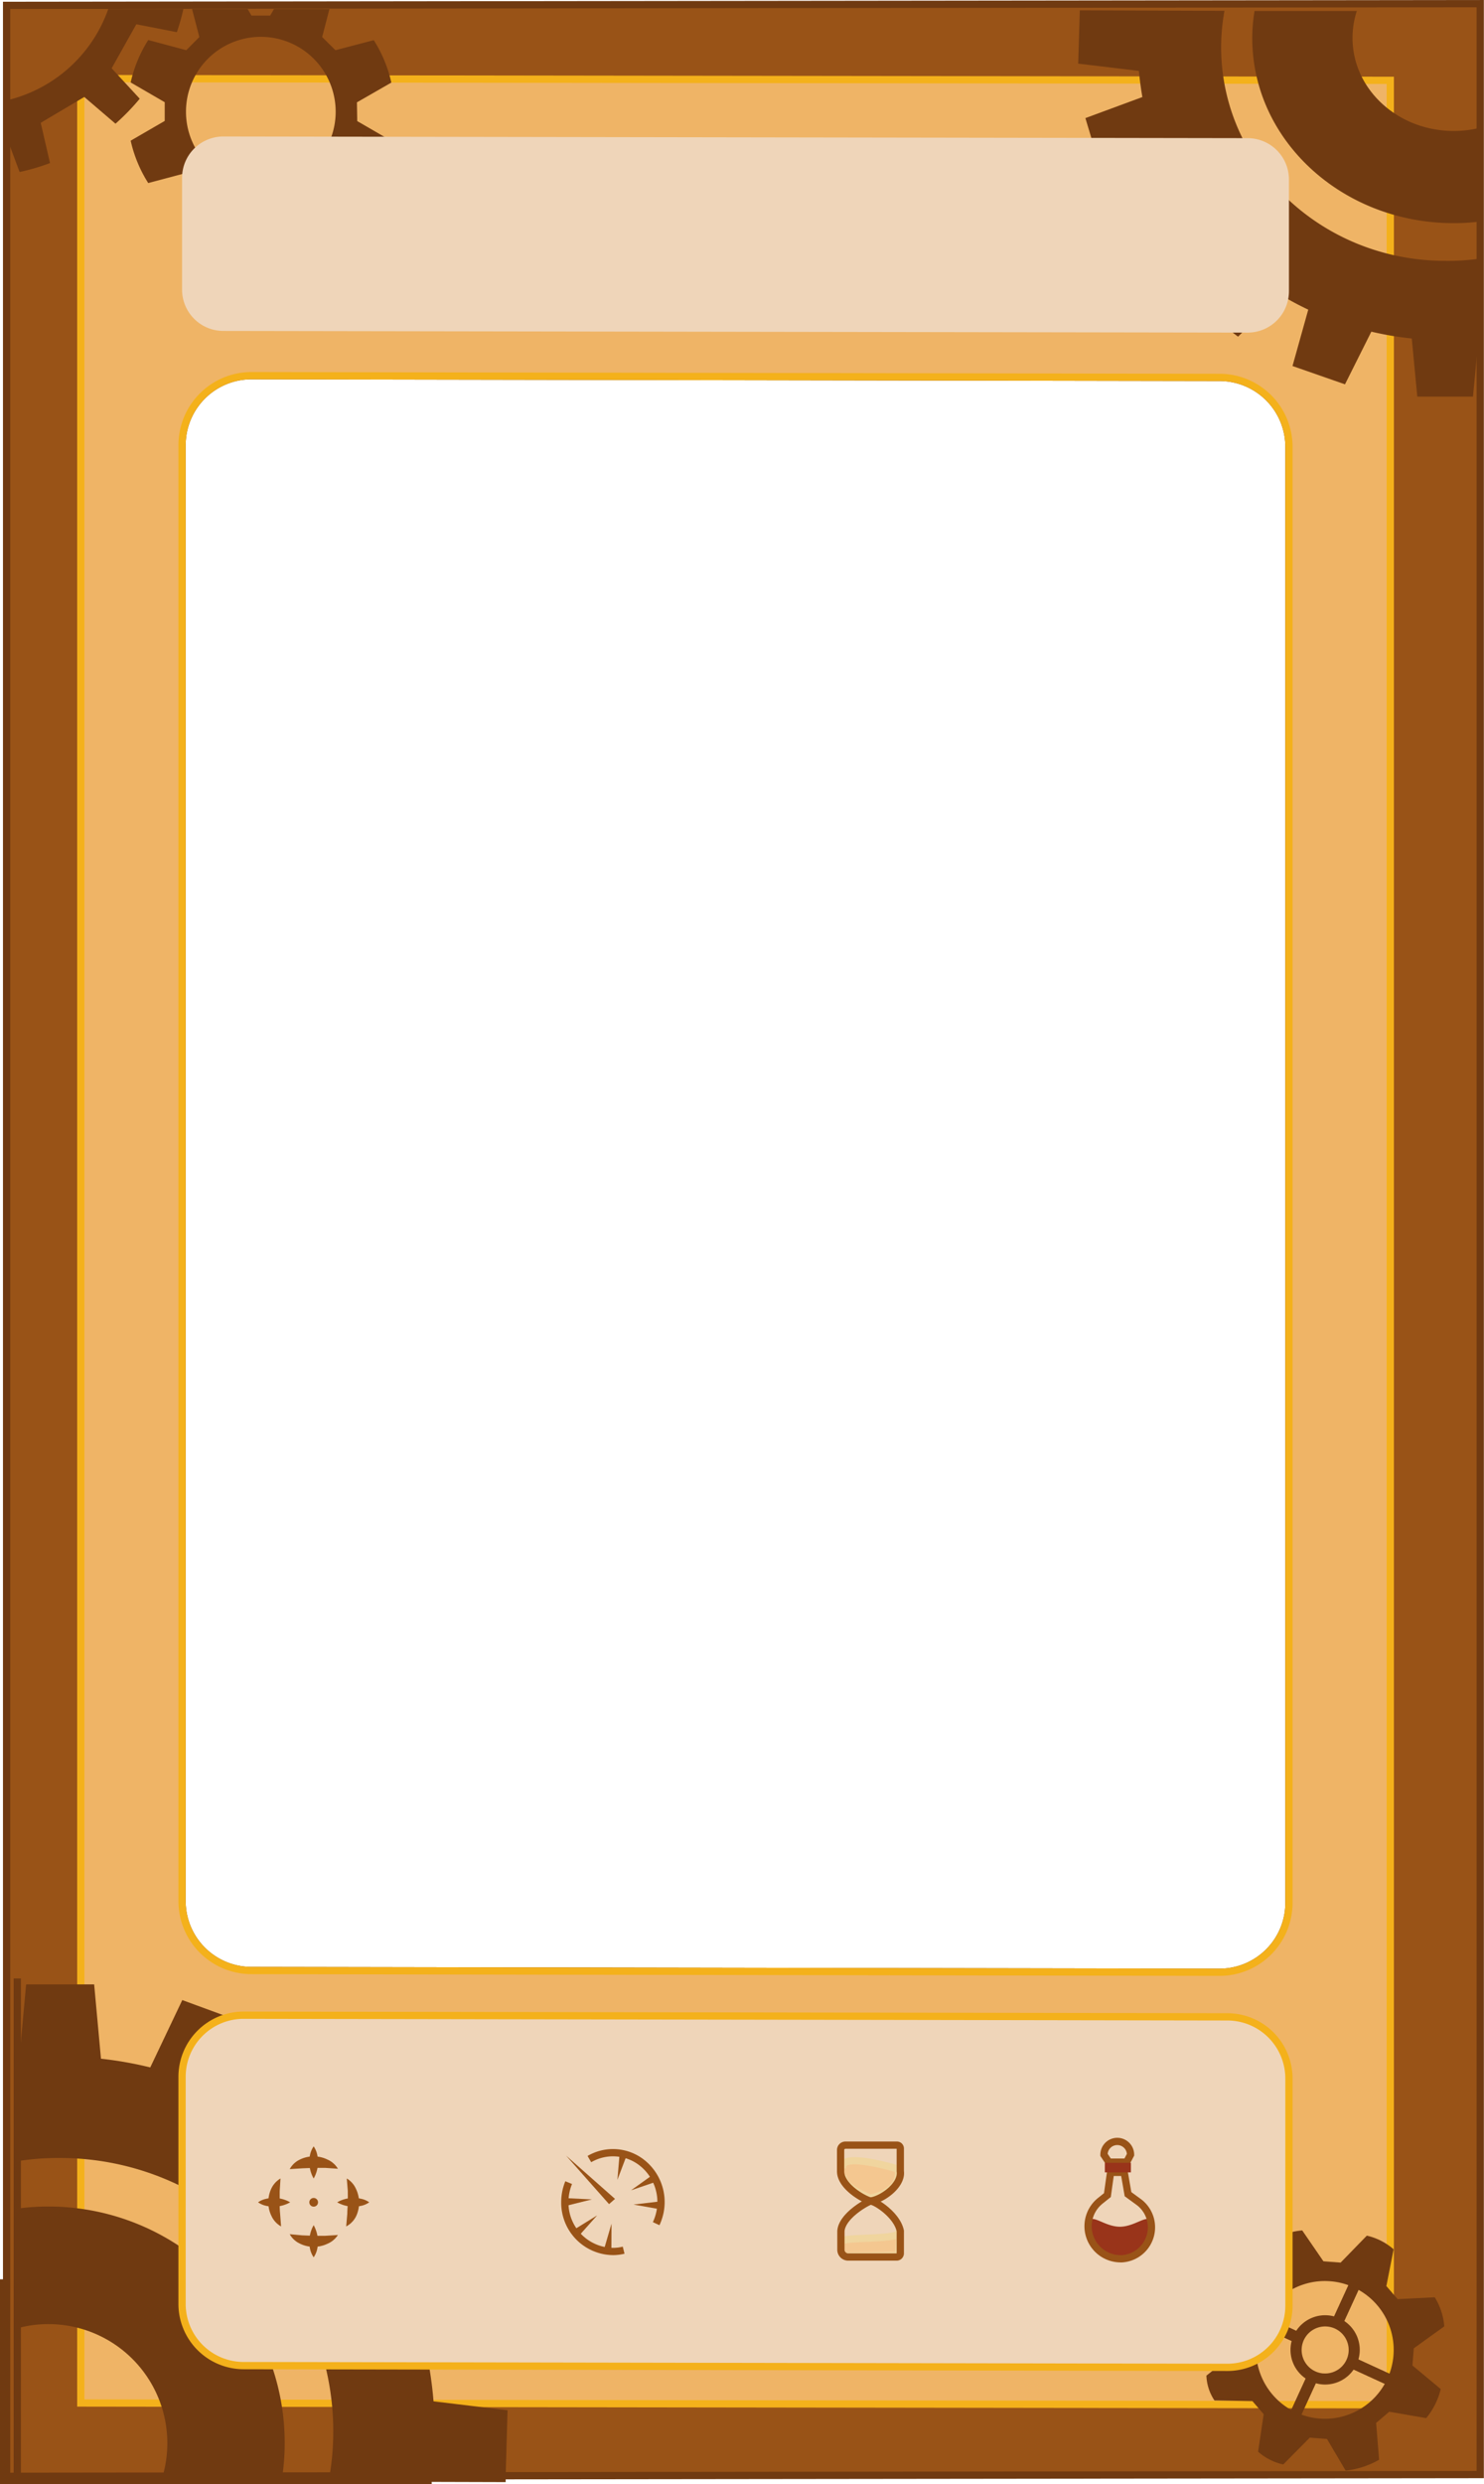 <svg xmlns="http://www.w3.org/2000/svg" viewBox="0 0 204.43 341.98"><defs><style>.cls-1,.cls-8{fill:#995317;}.cls-1,.cls-4{stroke:#703a11;}.cls-1,.cls-11,.cls-2,.cls-4,.cls-6,.cls-7,.cls-9{stroke-miterlimit:10;}.cls-2{fill:#efb466;}.cls-2,.cls-6{stroke:#f4b11b;}.cls-3{fill:#703a11;}.cls-11,.cls-4,.cls-7{fill:none;}.cls-5,.cls-6{fill:#efd5b9;}.cls-7{stroke:#995317;}.cls-9{fill:#f4c790;stroke:#f0d59e;}.cls-10{fill:#99341a;}.cls-11{stroke:#99341a;}</style></defs><g id="Capa_3" data-name="Capa 3"><path class="cls-1" d="M-1-.17V340l203-.24V-.41ZM175.65,261.05a9.56,9.56,0,0,1-9.56,9.56l-133.35-.24a9.56,9.56,0,0,1-9.57-9.56V60.37a9.56,9.56,0,0,1,9.57-9.56l133.35.24a9.56,9.56,0,0,1,9.56,9.56Z" transform="translate(1.91 0.91)"/><path class="cls-2" d="M9.22,9.91v320l180.39.24v-320ZM175.65,261.05a9.56,9.56,0,0,1-9.56,9.56l-133.35-.24a9.56,9.56,0,0,1-9.57-9.56V60.37a9.56,9.56,0,0,1,9.57-9.56l133.35.24a9.56,9.56,0,0,1,9.56,9.56Z" transform="translate(1.91 0.91)"/><path class="cls-3" d="M197.17,35c-17,0-30.86-13.17-30.86-29.42a27.73,27.73,0,0,1,.46-5L146.84.51l-.22,7.34,8.36,1q.17,1.83.48,3.6l-7.85,2.9,2.12,7.06,8.27-1.5c.48,1.12,1,2.22,1.6,3.29l-6.56,5,4.27,6.11,7.41-3.82c.82.92,1.67,1.81,2.57,2.67l-4.65,6.7,6,4.58,5.83-5.78a41.57,41.57,0,0,0,3.84,2.06l-2.17,7.76L183.37,52,187,44.75a44,44,0,0,0,5.57.94l.76,8H201l.77-8,.23,0v-11A30.93,30.93,0,0,1,197.17,35Z" transform="translate(1.91 0.91)"/><path class="cls-3" d="M198.35,17.12c-7.7,0-13.94-5.73-13.94-12.79A11.85,11.85,0,0,1,185,.6h-.87l-13.22,0a22.27,22.27,0,0,0-.31,3.76c0,14.06,12.42,25.45,27.74,25.45a27.82,27.82,0,0,0,3.67-.23V16.67A14.76,14.76,0,0,1,198.35,17.12Z" transform="translate(1.91 0.91)"/><path class="cls-3" d="M47.26,13.18,52,10.46a18.37,18.37,0,0,0-2.42-5.84L44.3,6,42.47,4.19l1-3.85H35.83l-.52.89H32.73L32.21.34H24.55l1,3.85L23.75,6l-5.24-1.4a18.37,18.37,0,0,0-2.42,5.84l4.69,2.72v2.58l-4.69,2.72a18.31,18.31,0,0,0,2.42,5.83l5.24-1.39,1.82,1.82L24.18,30A18.31,18.31,0,0,0,30,32.4l2.72-4.69h2.58L38,32.4A18.37,18.37,0,0,0,43.87,30l-1.4-5.24,1.83-1.82,5.24,1.39A18.31,18.31,0,0,0,52,18.48l-4.7-2.72Zm-2.93,1.29A10.31,10.31,0,1,1,34,4.16,10.31,10.31,0,0,1,44.33,14.47Z" transform="translate(1.91 0.91)"/><path class="cls-3" d="M23.35.34H13A19.58,19.58,0,0,1-1.41,13v4.43h.2l2,5.34a29.3,29.3,0,0,0,4.19-1.23L3.7,16l6-3.56L14,16.12a31,31,0,0,0,3.34-3.44L13.47,8.49l3.4-6.06,5.58,1.09A28.84,28.84,0,0,0,23.35.34Z" transform="translate(1.91 0.91)"/><path class="cls-3" d="M197.05,319.36a9.06,9.06,0,0,0-1.31-4l-5.12.25-1.55-1.8,1-5.06a8.48,8.48,0,0,0-3.69-1.88l-3.61,3.71-2.37-.18-2.92-4.25a9.39,9.39,0,0,0-4.13,1.35l.28,5.11-1.81,1.54-5.09-.88a8.07,8.07,0,0,0-1.83,3.6l3.69,3.63-.18,2.37-4.13,3.27a6.56,6.56,0,0,0,1.11,3.42l5.23.09,1.55,1.8-.77,5.16a7.64,7.64,0,0,0,3.47,1.76l3.65-3.69,2.37.18,2.57,4.36a11.82,11.82,0,0,0,4.61-1.5l-.41-5.07,1.81-1.54,5.09.88a10,10,0,0,0,2-4l-3.9-3.25.19-2.36Zm-17.19,12.69a9.48,9.48,0,1,1,10.19-8.72A9.47,9.47,0,0,1,179.86,332.05Z" transform="translate(1.91 0.91)"/><path class="cls-3" d="M181,317.84a4.77,4.77,0,1,0,4.39,5.13A4.77,4.77,0,0,0,181,317.84Zm-.62,8a3.24,3.24,0,1,1,3.49-3A3.24,3.24,0,0,1,180.34,325.83Z" transform="translate(1.91 0.91)"/><rect class="cls-3" x="182.87" y="312.98" width="1.53" height="6.04" transform="translate(150.37 -46.88) rotate(24.64)"/><rect class="cls-3" x="176.79" y="326.25" width="1.53" height="6.04" transform="translate(155.35 -43.13) rotate(24.64)"/><rect class="cls-3" x="173.2" y="316.57" width="1.53" height="6.04" transform="translate(-187.14 345.38) rotate(-65.36)"/><rect class="cls-3" x="186.46" y="322.66" width="1.53" height="6.04" transform="translate(-184.94 360.99) rotate(-65.36)"/><rect class="cls-3" x="182.87" y="312.98" width="1.53" height="6.04" transform="translate(150.37 -46.88) rotate(24.64)"/><rect class="cls-3" x="176.79" y="326.25" width="1.53" height="6.04" transform="translate(155.35 -43.13) rotate(24.64)"/><rect class="cls-3" x="173.2" y="316.57" width="1.53" height="6.04" transform="translate(-187.14 345.38) rotate(-65.36)"/><rect class="cls-3" x="186.46" y="322.66" width="1.53" height="6.04" transform="translate(-184.94 360.99) rotate(-65.36)"/><polyline class="cls-4" points="59.47 341.48 45.41 341.48 37.74 341.48 34.12 341.48 26.46 341.48 25.26 341.48 14.9 341.48 0.5 341.48 0.5 328.83 0.5 324.4 0.5 313.79"/><path class="cls-3" d="M6.38,296.18A37.63,37.63,0,0,1,44,333.81a36.68,36.68,0,0,1-.56,6.42l24.3.07.27-9.39-10.2-1.23c-.12-1.56-.32-3.09-.57-4.6l9.57-3.71-2.59-9-10.08,1.92q-.88-2.16-1.95-4.21l8-6.44L55,295.8l-9,4.88q-1.48-1.76-3.13-3.41l5.67-8.57-7.33-5.86-7.11,7.4a47.81,47.81,0,0,0-4.69-2.64L32,277.67l-8.8-3.23-4.41,9.27a52.36,52.36,0,0,0-6.79-1.2l-.94-10.23H1.69L.75,282.51l-.28,0v14.11A36,36,0,0,1,6.38,296.18Z" transform="translate(1.91 0.91)"/><path class="cls-3" d="M4.78,319.05a16.39,16.39,0,0,1,15.66,21.13h1l15.51,0a30.51,30.51,0,0,0,.36-4.81A32.55,32.55,0,0,0,4.78,302.86a30.69,30.69,0,0,0-4.31.29v16.48A15.68,15.68,0,0,1,4.78,319.05Z" transform="translate(1.91 0.91)"/><polyline class="cls-4" points="69.66 341.21 45.36 341.14 40.2 341.13 38.89 341.13 23.37 341.09 22.35 341.09 2.38 341.04 2.38 320.54 2.38 319.48 2.38 304.06 2.38 302.72 2.38 297.57 2.38 283.46 2.38 272.37"/><path class="cls-5" d="M170,44.88l-141.1-.23A5.69,5.69,0,0,1,23.17,39V23.57a5.69,5.69,0,0,1,5.69-5.69l141.1.23a5.69,5.69,0,0,1,5.69,5.69V39.19A5.69,5.69,0,0,1,170,44.88Z" transform="translate(1.91 0.91)"/><path class="cls-6" d="M167.17,325l-135.51-.24a8.49,8.49,0,0,1-8.49-8.48V285a8.48,8.48,0,0,1,8.49-8.48l135.51.23a8.49,8.49,0,0,1,8.48,8.49v31.23A8.48,8.48,0,0,1,167.17,325Z" transform="translate(1.91 0.91)"/><path class="cls-7" d="M84,308.87a6.14,6.14,0,0,1-1.49.18,6.71,6.71,0,0,1-6.61-6.8,7,7,0,0,1,.53-2.68" transform="translate(1.91 0.91)"/><path class="cls-7" d="M79.28,296.33a6.45,6.45,0,0,1,6.93.27,6.89,6.89,0,0,1,2.65,7.62,7.09,7.09,0,0,1-.38,1" transform="translate(1.91 0.91)"/><polygon class="cls-8" points="83.9 303.44 77.98 296.76 84.72 302.72 83.9 303.44"/><polygon class="cls-8" points="86.4 296.54 85.05 300.1 85.38 296.19 86.4 296.54"/><polygon class="cls-8" points="90.46 300.33 86.93 301.54 90.06 299.3 90.46 300.33"/><polygon class="cls-8" points="90.94 304.15 87.27 303.5 91.06 303.05 90.94 304.15"/><polygon class="cls-8" points="83.17 309.79 84.24 306.13 84.22 310.05 83.17 309.79"/><polygon class="cls-8" points="79.07 306.96 82.26 304.99 79.68 307.88 79.07 306.96"/><polygon class="cls-8" points="77.83 302.61 81.54 302.79 77.84 303.71 77.83 302.61"/><path class="cls-8" d="M38,297.71a3.1,3.1,0,0,1,1.41-1.32,4.32,4.32,0,0,1,3.78,0,3.14,3.14,0,0,1,1.45,1.27l-1.76-.12c-.54,0-1,0-1.57,0l-1.56.06Z" transform="translate(1.91 0.91)"/><path class="cls-8" d="M41.3,299a4.37,4.37,0,0,1-.59-2.21,4.55,4.55,0,0,1,.1-1.1,3.18,3.18,0,0,1,.49-1.11,3.15,3.15,0,0,1,.48,1.11,4.57,4.57,0,0,1,.11,1.1A4.47,4.47,0,0,1,41.3,299Z" transform="translate(1.91 0.91)"/><path class="cls-8" d="M38,306.67l1.75.16,1.56.06c.52,0,1,0,1.57,0l1.76-.11A3.19,3.19,0,0,1,43.17,308a4.38,4.38,0,0,1-1.89.41,4.27,4.27,0,0,1-1.89-.45A3.1,3.1,0,0,1,38,306.67Z" transform="translate(1.91 0.91)"/><path class="cls-8" d="M41.3,305.43a4.74,4.74,0,0,1,.48,3.31,3.15,3.15,0,0,1-.48,1.11,3.18,3.18,0,0,1-.49-1.11,4.51,4.51,0,0,1-.1-1.1A4.37,4.37,0,0,1,41.3,305.43Z" transform="translate(1.91 0.91)"/><path class="cls-8" d="M36.81,305.6a3.14,3.14,0,0,1-1.31-1.41,4.27,4.27,0,0,1-.45-1.89,4.45,4.45,0,0,1,.41-1.9A3.22,3.22,0,0,1,36.73,299l-.11,1.76c0,.54,0,1,0,1.56s0,1,.06,1.56Z" transform="translate(1.91 0.91)"/><path class="cls-8" d="M38.06,302.28a4.47,4.47,0,0,1-2.21.59,4.19,4.19,0,0,1-1.11-.11,3,3,0,0,1-1.1-.48,3,3,0,0,1,1.1-.48,4.19,4.19,0,0,1,1.11-.11A4.37,4.37,0,0,1,38.06,302.28Z" transform="translate(1.91 0.91)"/><path class="cls-8" d="M45.78,305.6l.15-1.76c0-.53.06-1,.07-1.56s0-1,0-1.56L45.86,299a3.16,3.16,0,0,1,1.27,1.44,4.39,4.39,0,0,1,0,3.79A3.14,3.14,0,0,1,45.78,305.6Z" transform="translate(1.91 0.91)"/><path class="cls-8" d="M44.54,302.28a4.34,4.34,0,0,1,2.21-.59,4.15,4.15,0,0,1,1.1.11,2.87,2.87,0,0,1,1.1.48,2.87,2.87,0,0,1-1.1.48,4.15,4.15,0,0,1-1.1.11A4.44,4.44,0,0,1,44.54,302.28Z" transform="translate(1.91 0.91)"/><circle class="cls-8" cx="43.21" cy="303.19" r="0.6"/><path class="cls-9" d="M114.19,297.71c-.74-2.6,7.62,0,7.62,0s.85,2.91-3.8,4c-1.56-.63-3.71-1.64-3.83-3.15" transform="translate(1.91 0.91)"/><path class="cls-9" d="M113.88,307.72c.27-.74,7.66-.21,8-1.2s0,3.08,0,3.08l-7.35.13" transform="translate(1.91 0.91)"/><path class="cls-7" d="M118,302.11h0c-1.17-.34-4.12-2.1-4.11-4.11v-2.92a.67.67,0,0,1,.68-.67h7.08a.46.46,0,0,1,.46.46V298C122.38,299.91,119.65,301.88,118,302.11Z" transform="translate(1.91 0.91)"/><path class="cls-7" d="M118,302.11h0c.69,0,3.66,1.92,4.11,4.11v3.09a.5.5,0,0,1-.5.5h-6.68a1,1,0,0,1-1-1v-2.55C114.06,304.2,117.32,302.34,118,302.11Z" transform="translate(1.91 0.91)"/><path class="cls-10" d="M156.7,305.64a4.34,4.34,0,0,1-8.68,0c0-2.39,1.94,0,4.34,0S156.7,303.25,156.7,305.64Z" transform="translate(1.91 0.91)"/><path class="cls-7" d="M152.42,310.05h-.09a4.48,4.48,0,0,1-2.64-8l.95-.76.44-3.13,1.88,0,.52,3,1.37,1a4.34,4.34,0,0,1-2.33,7.9Z" transform="translate(1.91 0.91)"/><path class="cls-7" d="M153.29,296.75h-2.45l-.67-1A1.83,1.83,0,0,1,152,293.9h0a1.83,1.83,0,0,1,1.83,1.83Z" transform="translate(1.91 0.91)"/><rect class="cls-11" x="152.7" y="298.25" width="2.59" height="0.32"/></g></svg>